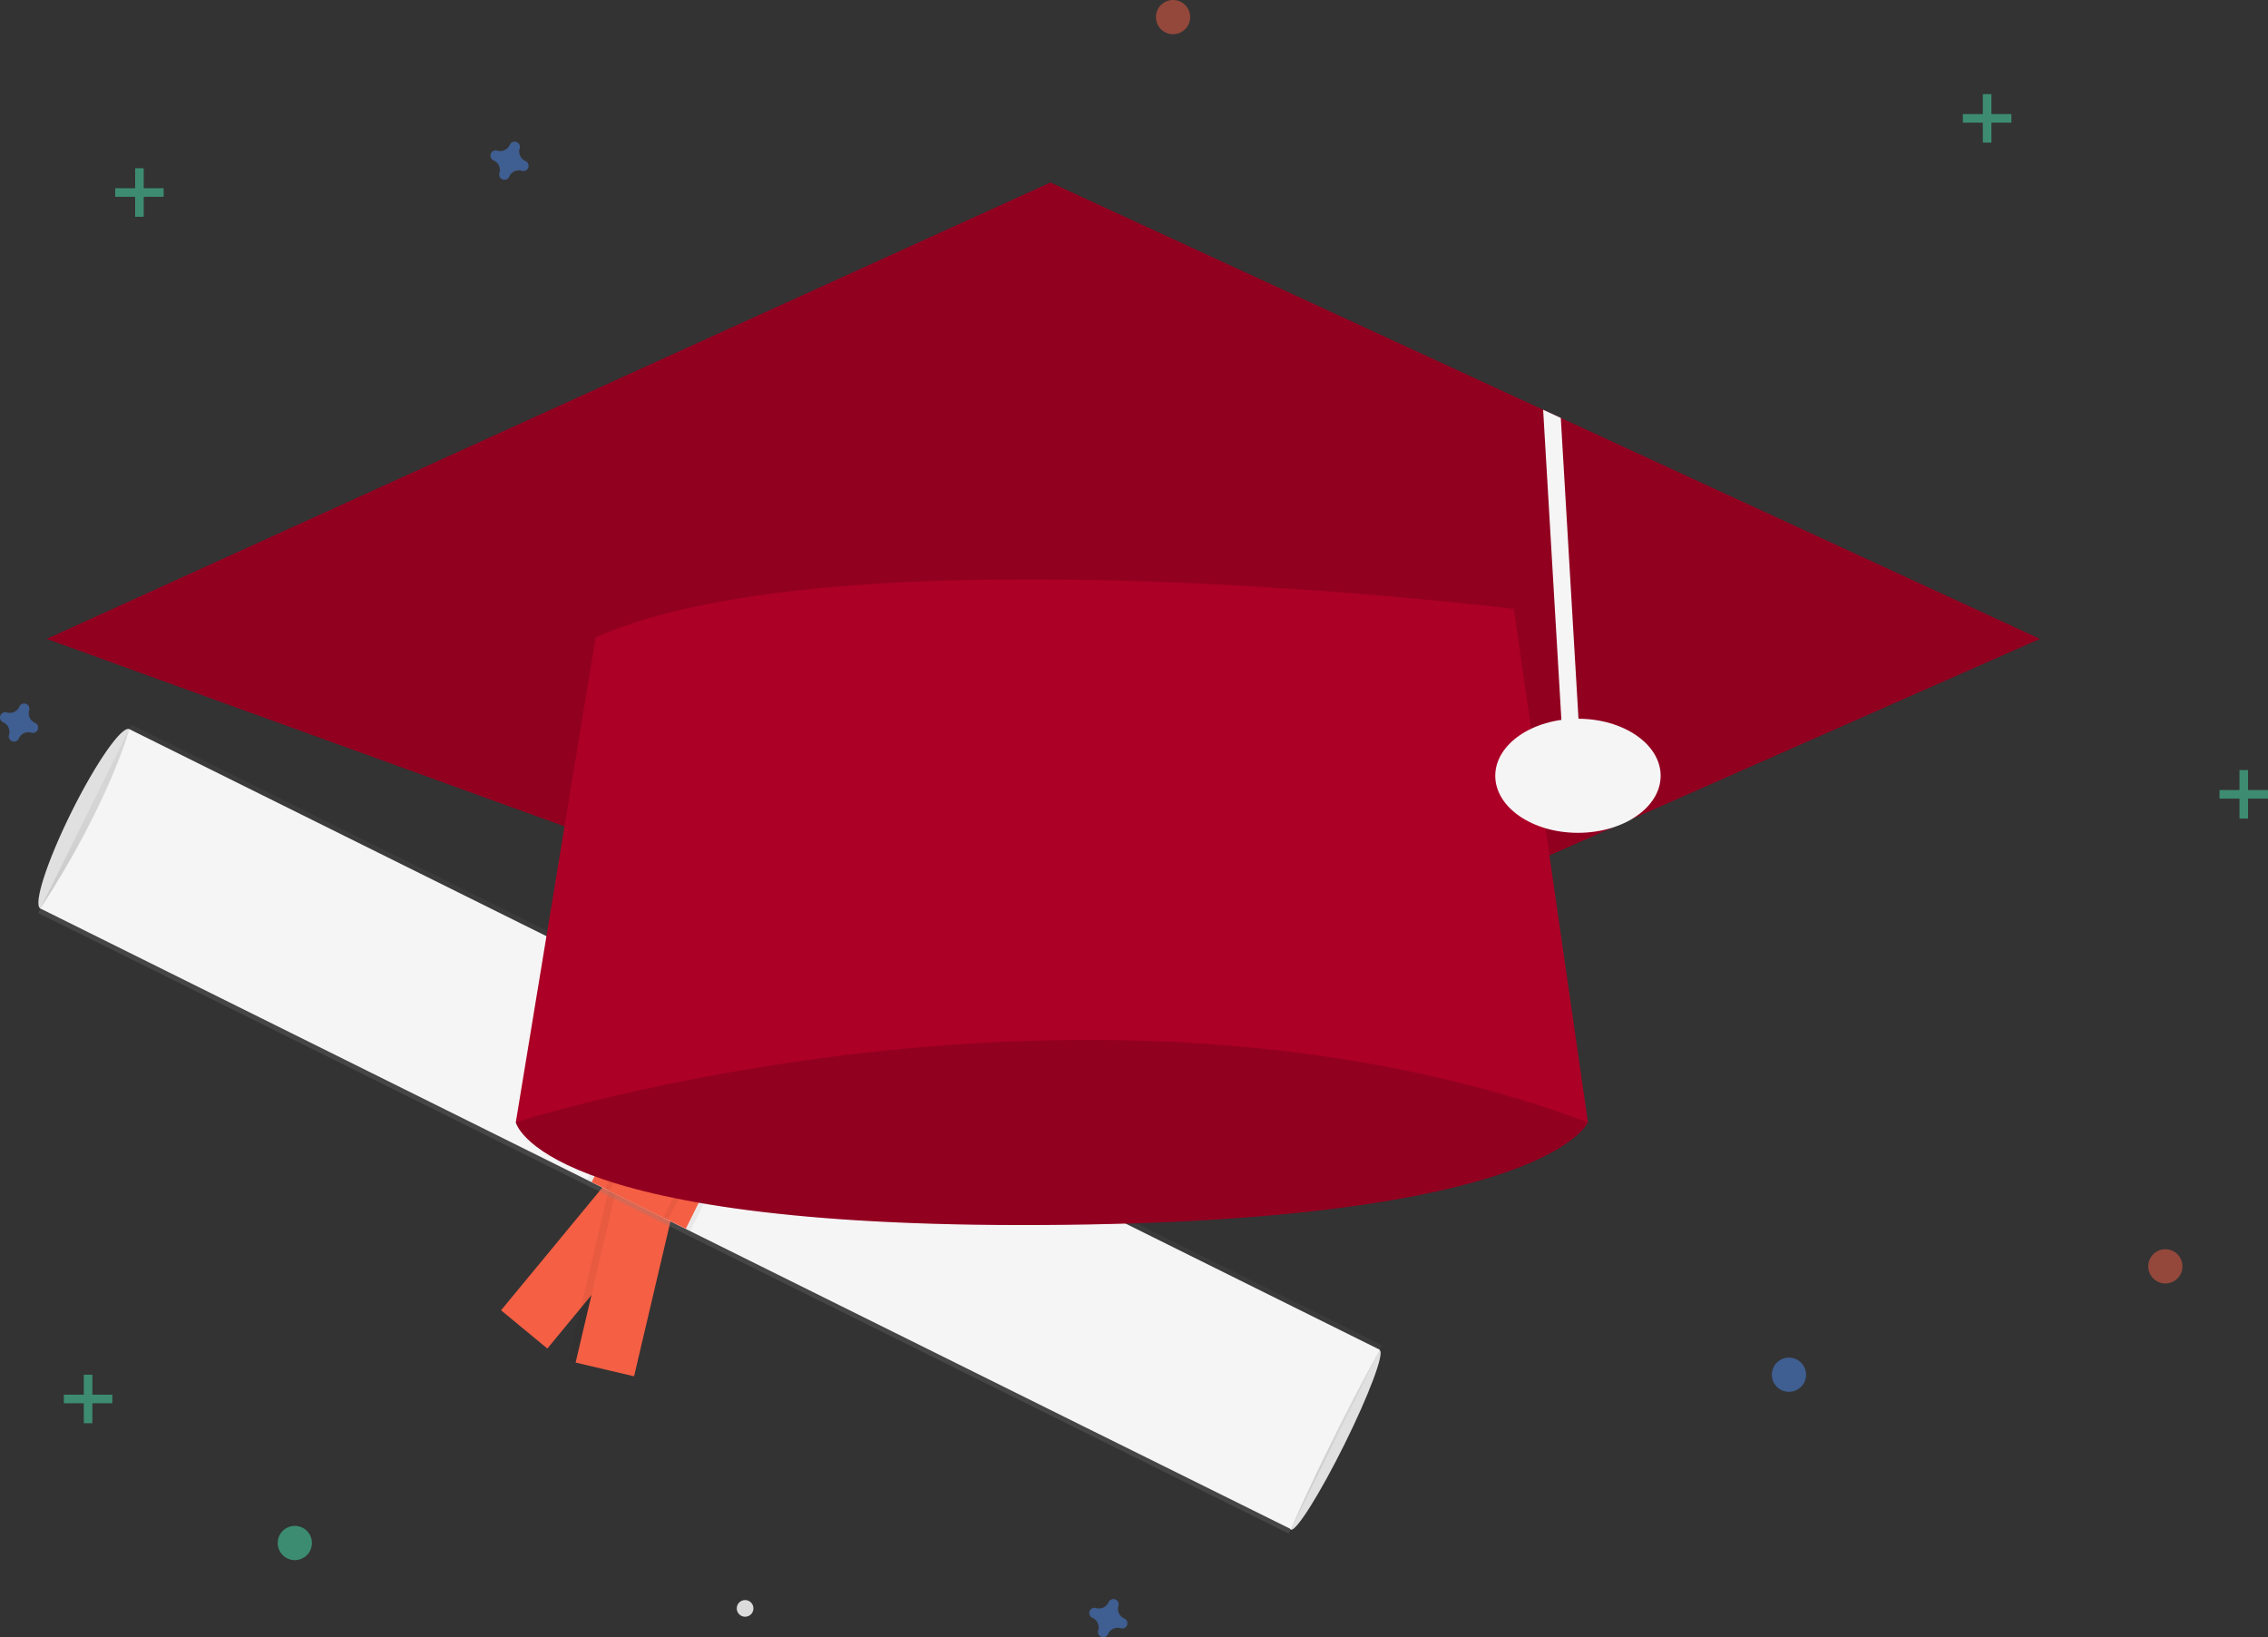 <svg id="eb113788-f1f1-4c1f-be62-f1d0ea2e1eb6" data-name="Layer 1" xmlns="http://www.w3.org/2000/svg" xmlns:xlink="http://www.w3.org/1999/xlink" width="795.394" height="574.038" viewBox="0 0 795.394 574.038"><rect x="0" y="0" width="795.394" height="574.038" fill="#333333" stroke="none"/><defs><linearGradient id="b2a81085-935f-40be-bb27-75940df8c338" x1="-450.79" y1="2803.047" x2="-450.79" y2="2729.348" gradientTransform="translate(3217.533 1009.658) rotate(90)" gradientUnits="userSpaceOnUse"><stop offset="0" stop-color="gray" stop-opacity="0.25"/><stop offset="0.535" stop-color="gray" stop-opacity="0.12"/><stop offset="1" stop-color="gray" stop-opacity="0.1"/></linearGradient></defs><title>Graduation</title><ellipse cx="232.058" cy="450.069" rx="35.095" ry="5.264" transform="translate(-476.557 294.924) rotate(-63.611)" fill="#e0e0e0"/><ellipse cx="670.577" cy="667.856" rx="35.095" ry="3.577" transform="translate(-428.037 808.736) rotate(-63.611)" fill="#e0e0e0"/><rect x="397.953" y="566.935" width="21.057" height="70.19" transform="translate(274.521 -285.262) rotate(39.547)" fill="#f55f44"/><rect x="409.325" y="573.566" width="23.692" height="70.19" transform="translate(489.55 1134.581) rotate(-166.769)" opacity="0.05"/><rect x="411.926" y="573.868" width="21.057" height="70.19" transform="translate(492.012 1135.47) rotate(-166.769)" fill="#f55f44"/><rect x="414.486" y="314.082" width="73.699" height="489.572" transform="translate(-452.202 551.794) rotate(-63.611)" fill="url(#b2a81085-935f-40be-bb27-75940df8c338)"/><path d="M655.016,699.105c-8.584-4.118-444.844-220.718-438.556-217.598,24.214-36.957,31.197-62.875,31.197-62.875l438.556,217.598S670.811,663.259,655.016,699.105Z" transform="translate(-202.303 -162.981)" fill="#f5f5f5"/><rect x="421.725" y="519.094" width="40.359" height="70.19" transform="translate(90.064 -301.644) rotate(26.389)" opacity="0.05"/><rect x="423.48" y="519.094" width="36.849" height="70.19" transform="translate(90.064 -301.644) rotate(26.389)" fill="#f55f44"/><rect x="428.835" y="518.704" width="24.566" height="70.19" transform="translate(89.809 -301.335) rotate(26.389)" opacity="0.05"/><rect x="430.59" y="518.704" width="21.057" height="70.19" transform="translate(89.809 -301.335) rotate(26.389)" fill="#f55f44"/><circle cx="261.306" cy="563.925" r="2.926" fill="#dbdbdb"/><g opacity="0.5"><rect x="29.394" y="482" width="3" height="17" fill="#47e6b1"/><rect x="231.697" y="644.981" width="3" height="17" transform="translate(684.375 257.303) rotate(90)" fill="#47e6b1"/></g><g opacity="0.5"><rect x="785.394" y="270" width="3" height="17" fill="#47e6b1"/><rect x="987.697" y="432.981" width="3" height="17" transform="translate(1228.375 -710.697) rotate(90)" fill="#47e6b1"/></g><g opacity="0.5"><rect x="47.394" y="59" width="3" height="17" fill="#47e6b1"/><rect x="249.697" y="221.981" width="3" height="17" transform="translate(279.375 -183.697) rotate(90)" fill="#47e6b1"/></g><g opacity="0.5"><rect x="695.394" y="33" width="3" height="17" fill="#47e6b1"/><rect x="897.697" y="195.981" width="3" height="17" transform="translate(901.375 -857.697) rotate(90)" fill="#47e6b1"/></g><path d="M214.593,416.437a3.675,3.675,0,0,1-2.047-4.441,1.766,1.766,0,0,0,.08-.408h0a1.843,1.843,0,0,0-3.31-1.221h0a1.766,1.766,0,0,0-.204.362,3.675,3.675,0,0,1-4.441,2.047,1.766,1.766,0,0,0-.408-.08h0a1.843,1.843,0,0,0-1.221,3.31h0a1.766,1.766,0,0,0,.362.204,3.675,3.675,0,0,1,2.047,4.441,1.766,1.766,0,0,0-.08.408h0a1.843,1.843,0,0,0,3.31,1.221h0a1.766,1.766,0,0,0,.204-.362,3.675,3.675,0,0,1,4.441-2.047,1.767,1.767,0,0,0,.408.08h0a1.843,1.843,0,0,0,1.221-3.31h0A1.767,1.767,0,0,0,214.593,416.437Z" transform="translate(-202.303 -162.981)" fill="#4d8af0" opacity="0.5"/><path d="M386.593,219.437a3.675,3.675,0,0,1-2.047-4.441,1.766,1.766,0,0,0,.08-.408h0a1.843,1.843,0,0,0-3.31-1.221h0a1.766,1.766,0,0,0-.204.362,3.675,3.675,0,0,1-4.441,2.047,1.766,1.766,0,0,0-.408-.08h0a1.843,1.843,0,0,0-1.221,3.31h0a1.766,1.766,0,0,0,.362.204,3.675,3.675,0,0,1,2.047,4.441,1.766,1.766,0,0,0-.08.408h0a1.843,1.843,0,0,0,3.31,1.221h0a1.766,1.766,0,0,0,.204-.362,3.675,3.675,0,0,1,4.441-2.047,1.767,1.767,0,0,0,.408.08h0a1.843,1.843,0,0,0,1.221-3.31h0A1.767,1.767,0,0,0,386.593,219.437Z" transform="translate(-202.303 -162.981)" fill="#4d8af0" opacity="0.5"/><path d="M596.593,730.437a3.675,3.675,0,0,1-2.047-4.441,1.766,1.766,0,0,0,.08-.408h0a1.843,1.843,0,0,0-3.31-1.221h0a1.766,1.766,0,0,0-.204.362,3.675,3.675,0,0,1-4.441,2.047,1.766,1.766,0,0,0-.408-.08h0a1.843,1.843,0,0,0-1.221,3.31h0a1.766,1.766,0,0,0,.362.204,3.675,3.675,0,0,1,2.047,4.441,1.766,1.766,0,0,0-.08.408h0a1.843,1.843,0,0,0,3.31,1.221h0a1.766,1.766,0,0,0,.204-.362,3.675,3.675,0,0,1,4.441-2.047,1.767,1.767,0,0,0,.408.08h0a1.843,1.843,0,0,0,1.221-3.31h0A1.767,1.767,0,0,0,596.593,730.437Z" transform="translate(-202.303 -162.981)" fill="#4d8af0" opacity="0.5"/><circle cx="759.394" cy="444" r="6" fill="#f55f44" opacity="0.5"/><circle cx="627.394" cy="482" r="6" fill="#4d8af0" opacity="0.5"/><circle cx="103.394" cy="541" r="6" fill="#47e6b1" opacity="0.5"/><circle cx="411.394" cy="6" r="6" fill="#f55f44" opacity="0.5"/><path d="M407.197,520.481l-24,36s8,37,185,36,191-36,191-36l-33-48-101-69Z" transform="translate(-202.303 -162.981)" fill="#ac0026"/><path d="M407.197,520.481l-24,36s8,37,185,36,191-36,191-36l-33-48-101-69Z" transform="translate(-202.303 -162.981)" opacity="0.15"/><polygon points="715.394 224 400.394 363 16.394 224 368.394 64 541.184 143.67 547.374 146.53 715.394 224" fill="#ac0026"/><polygon points="715.394 224 400.394 363 16.394 224 368.394 64 541.184 143.67 547.374 146.53 715.394 224" opacity="0.15"/><polygon points="553.894 257.32 547.894 257.68 541.184 143.67 547.374 146.53 553.894 257.32" fill="#f5f5f5"/><path d="M411.197,386.481l-28,170s201-65,376,0l-26-180S498.197,347.481,411.197,386.481Z" transform="translate(-202.303 -162.981)" fill="#ac0026"/><ellipse cx="553.394" cy="272" rx="29" ry="20" fill="#f5f5f5"/></svg>